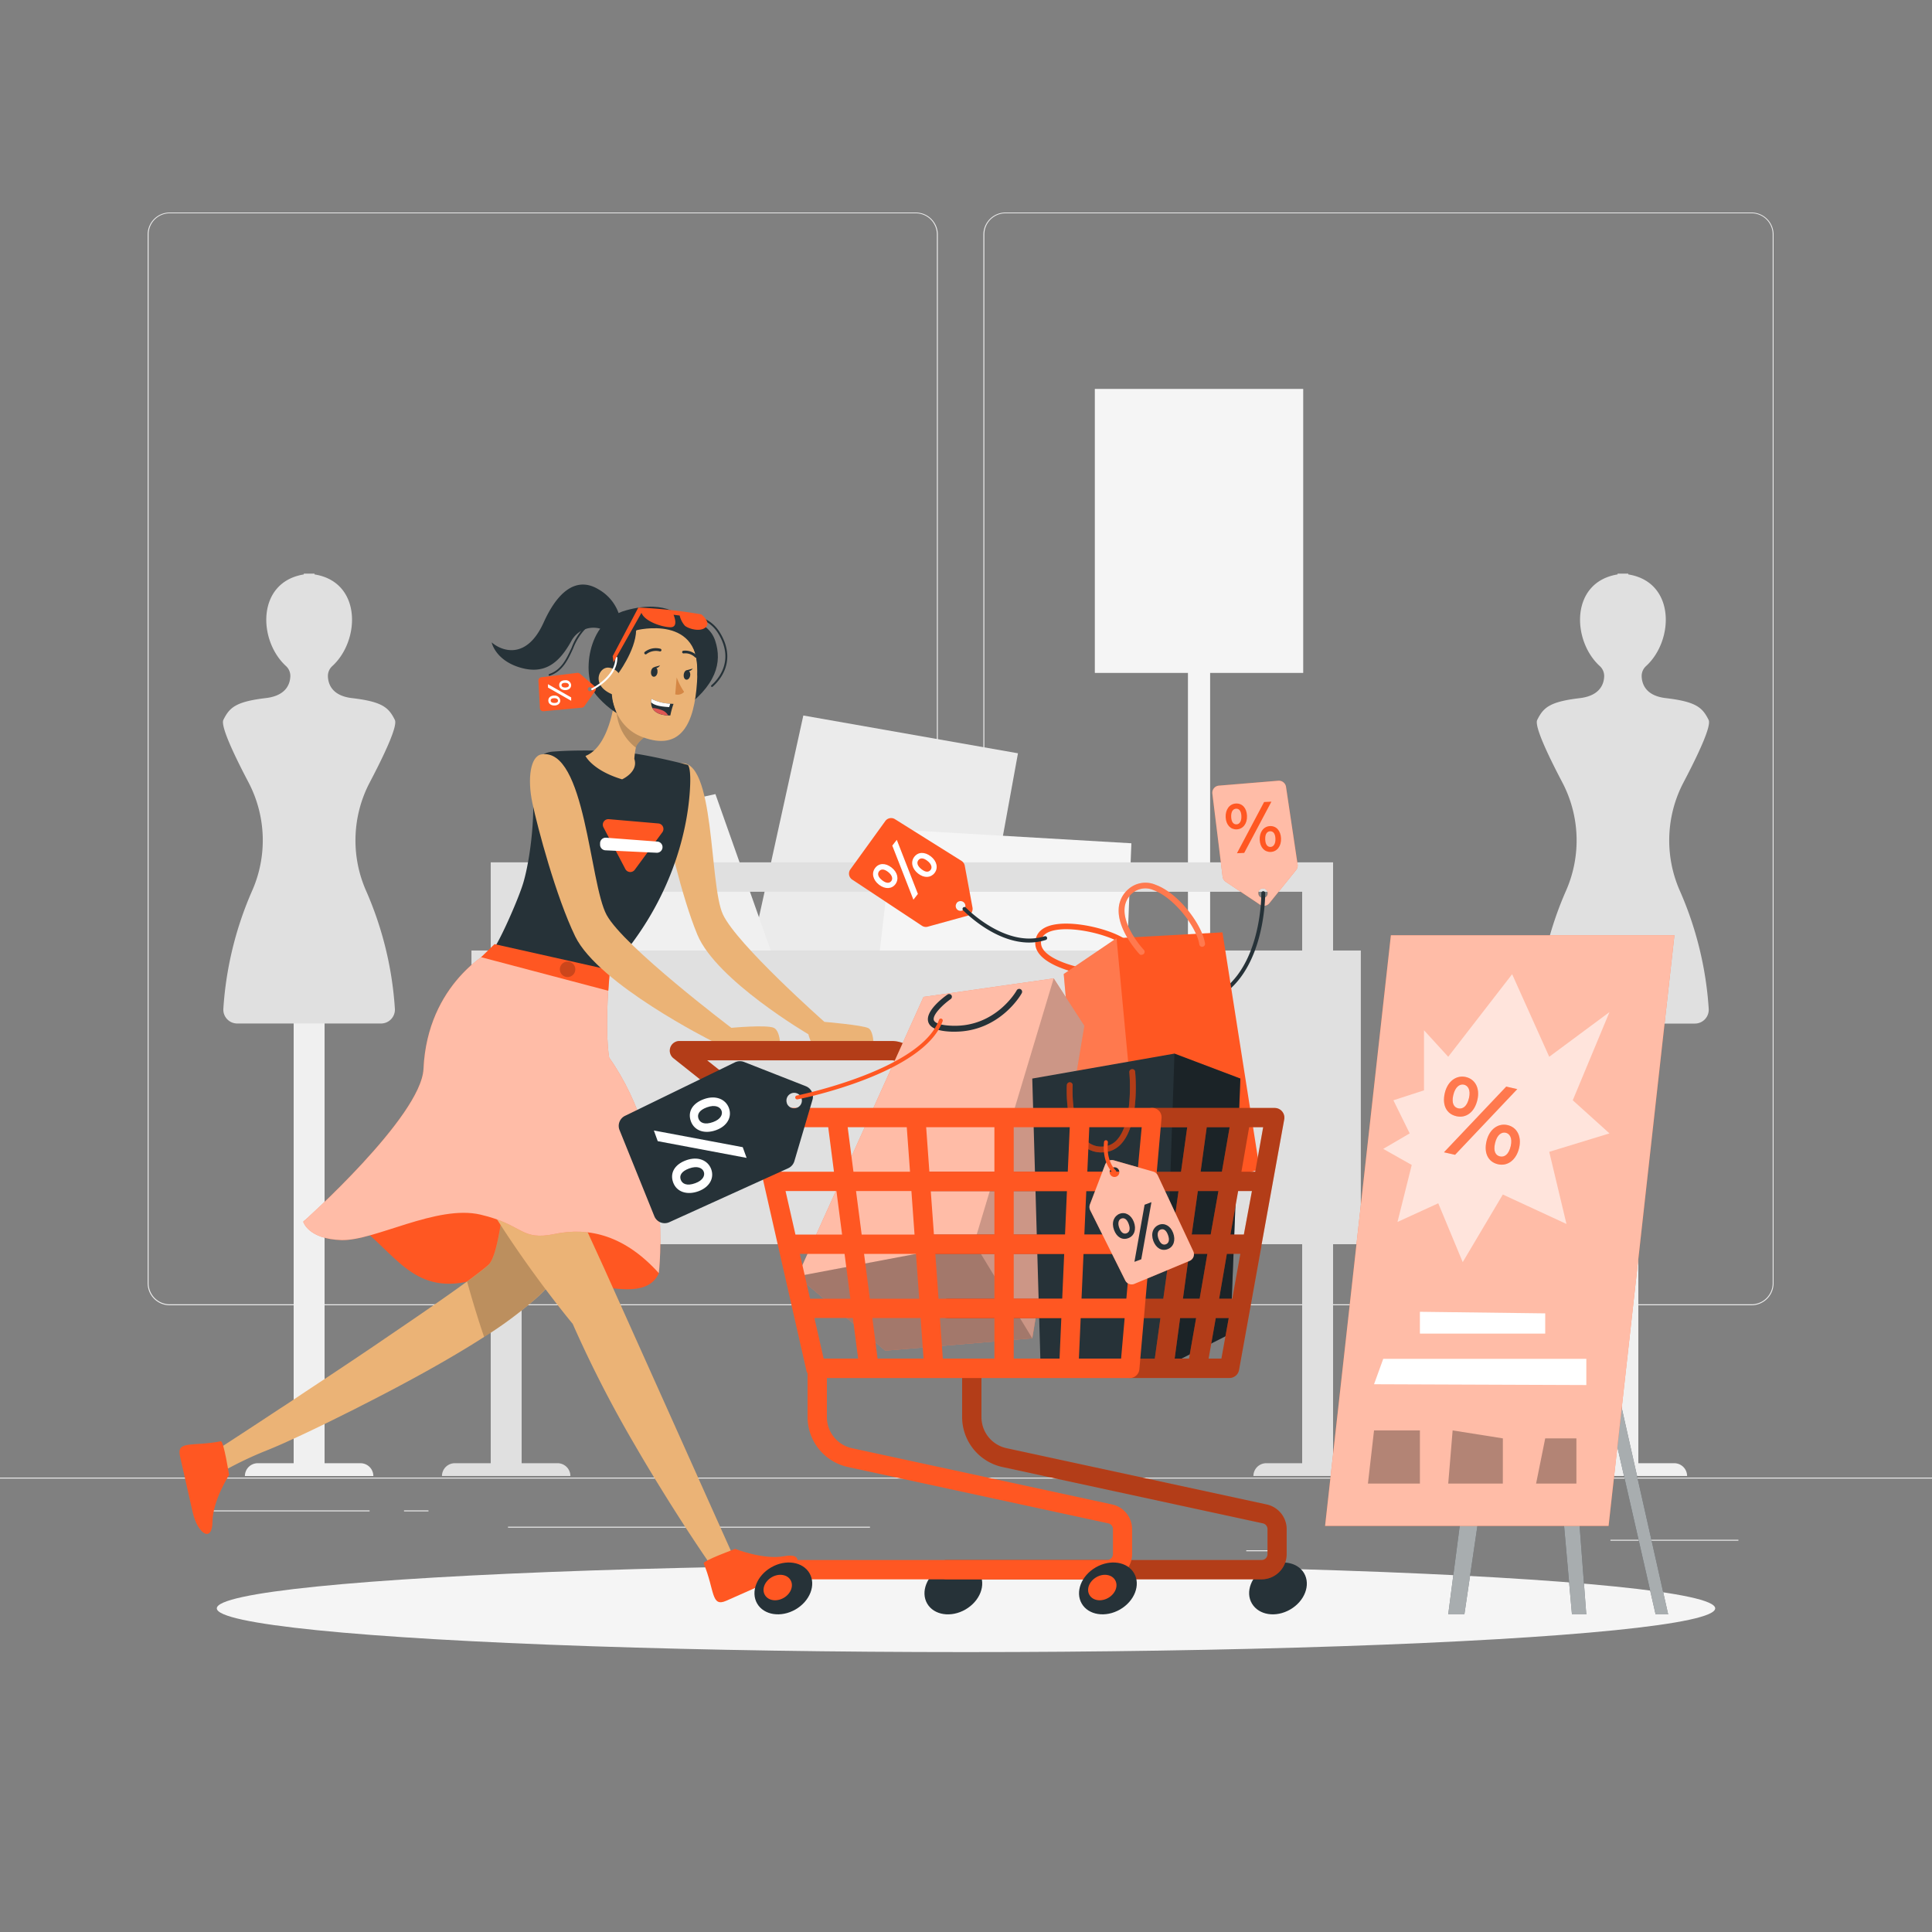 <svg xmlns="http://www.w3.org/2000/svg" viewBox="0 0 500 500"><rect x="0" y="0" width="500" height="500" fill="#808080" stroke="none"/><g id="freepik--background-complete--inject-70"><rect y="382.4" width="500" height="0.25" style="fill:#ebebeb"></rect><rect x="416.78" y="398.49" width="33.12" height="0.25" style="fill:#ebebeb"></rect><rect x="322.53" y="401.21" width="8.69" height="0.25" style="fill:#ebebeb"></rect><rect x="396.59" y="389.21" width="19.19" height="0.25" style="fill:#ebebeb"></rect><rect x="52.46" y="390.89" width="43.19" height="0.25" style="fill:#ebebeb"></rect><rect x="104.56" y="390.89" width="6.33" height="0.25" style="fill:#ebebeb"></rect><rect x="131.47" y="395.11" width="93.68" height="0.25" style="fill:#ebebeb"></rect><path d="M237,337.8H43.91a5.71,5.71,0,0,1-5.7-5.71V60.66A5.71,5.71,0,0,1,43.91,55H237a5.71,5.71,0,0,1,5.71,5.71V332.09A5.71,5.71,0,0,1,237,337.8ZM43.91,55.2a5.46,5.46,0,0,0-5.45,5.46V332.09a5.46,5.46,0,0,0,5.45,5.46H237a5.47,5.47,0,0,0,5.46-5.46V60.66A5.47,5.47,0,0,0,237,55.2Z" style="fill:#ebebeb"></path><path d="M453.31,337.8H260.21a5.72,5.72,0,0,1-5.71-5.71V60.66A5.72,5.72,0,0,1,260.21,55h193.1A5.71,5.71,0,0,1,459,60.66V332.09A5.71,5.71,0,0,1,453.31,337.8ZM260.21,55.2a5.47,5.47,0,0,0-5.46,5.46V332.09a5.47,5.47,0,0,0,5.46,5.46h193.1a5.47,5.47,0,0,0,5.46-5.46V60.66a5.47,5.47,0,0,0-5.46-5.46Z" style="fill:#ebebeb"></path><rect x="307.44" y="131.22" width="5.74" height="119.64" style="fill:#f5f5f5"></rect><rect x="283.34" y="100.65" width="53.93" height="73.5" style="fill:#f5f5f5"></rect><polygon points="192.33 256 207.9 185.17 263.45 194.95 250.32 267.04 192.33 256" style="fill:#ebebeb"></polygon><polygon points="140.72 215.25 185.15 205.51 208.79 272.35 154.59 287.74 140.72 215.25" style="fill:#f0f0f0"></polygon><polygon points="225.08 268.54 231.33 214.65 292.8 218.24 290.6 274.63 225.08 268.54" style="fill:#f5f5f5"></polygon><path d="M93.3,378.68H84V223.18H76v155.5H66.7A3.32,3.32,0,0,0,63.38,382H96.62A3.32,3.32,0,0,0,93.3,378.68Z" style="fill:#f0f0f0"></path><path d="M94.64,230.3a32.3,32.3,0,0,1,1.06-27.83c3.76-7.15,7.26-14.58,6.49-16.15-1.59-3.19-3.17-4.72-11.09-5.65-5.18-.61-6.17-3.63-6.24-5.65A3.46,3.46,0,0,1,86,172.38c7.26-6.62,7.66-21.77-4.61-23.72v-.21c-.41,0-.8,0-1.18,0h-.4c-.38,0-.77,0-1.18,0v.21c-12.27,2-11.87,17.1-4.61,23.72A3.46,3.46,0,0,1,75.14,175c-.07,2-1.06,5-6.24,5.65-7.92.93-9.5,2.46-11.09,5.65-.77,1.57,2.73,9,6.49,16.15a32.3,32.3,0,0,1,1.06,27.83,90.31,90.31,0,0,0-7.56,30.85,3.59,3.59,0,0,0,3.59,3.75H98.61a3.59,3.59,0,0,0,3.59-3.75A90.31,90.31,0,0,0,94.64,230.3Z" style="fill:#e0e0e0"></path><path d="M433.3,378.68H424V223.18h-8v155.5H406.7a3.32,3.32,0,0,0-3.32,3.31h33.24A3.32,3.32,0,0,0,433.3,378.68Z" style="fill:#f0f0f0"></path><path d="M434.64,230.3a32.3,32.3,0,0,1,1.06-27.83c3.76-7.15,7.26-14.58,6.49-16.15-1.59-3.19-3.17-4.72-11.09-5.65-5.18-.61-6.17-3.63-6.24-5.65a3.46,3.46,0,0,1,1.14-2.64c7.26-6.62,7.66-21.77-4.61-23.72v-.21c-.41,0-.8,0-1.18,0h-.4c-.38,0-.77,0-1.18,0v.21c-12.27,2-11.87,17.1-4.61,23.72a3.46,3.46,0,0,1,1.14,2.64c-.07,2-1.06,5-6.24,5.65-7.92.93-9.5,2.46-11.09,5.65-.77,1.57,2.73,9,6.49,16.15a32.3,32.3,0,0,1,1.06,27.83,90.31,90.31,0,0,0-7.56,30.85,3.59,3.59,0,0,0,3.59,3.75h37.22a3.59,3.59,0,0,0,3.59-3.75A90.31,90.31,0,0,0,434.64,230.3Z" style="fill:#e0e0e0"></path><rect x="122.01" y="245.99" width="230.17" height="76.01" style="fill:#e0e0e0"></rect><path d="M327.7,378.68a3.32,3.32,0,0,0-3.32,3.31h33.24a3.32,3.32,0,0,0-3.32-3.31H345V223.18H127v155.5H117.7a3.32,3.32,0,0,0-3.32,3.31h33.24a3.32,3.32,0,0,0-3.32-3.31H135V230.79H337V378.68Z" style="fill:#e0e0e0"></path></g><g id="freepik--Shadow--inject-70"><ellipse id="freepik--path--inject-70" cx="250" cy="416.24" rx="193.89" ry="11.32" style="fill:#f5f5f5"></ellipse></g><g id="freepik--Board--inject-70"><polygon points="374.8 417.8 392 285.55 395.08 285.55 398.28 285.55 398.46 285.55 400.54 285.55 401.98 285.55 431.72 417.8 428.47 417.8 401.66 300.37 410.53 417.8 406.82 417.8 396.35 299.88 378.98 417.8 374.8 417.8" style="fill:#263238"></polygon><polygon points="374.8 417.8 392 285.55 395.08 285.55 398.28 285.55 398.46 285.55 400.54 285.55 401.98 285.55 431.72 417.8 428.47 417.8 401.66 300.37 410.53 417.8 406.82 417.8 396.35 299.88 378.98 417.8 374.8 417.8" style="fill:#fff;opacity:0.6;isolation:isolate"></polygon><polygon points="342.93 394.9 416.3 394.9 433.34 242.04 359.96 242.04 342.93 394.9" style="fill:#FF5722"></polygon><polygon points="342.93 394.9 416.3 394.9 433.34 242.04 359.96 242.04 342.93 394.9" style="fill:#fff;opacity:0.6;isolation:isolate"></polygon><polygon points="368.53 282.18 368.53 266.63 374.8 273.49 391.34 252.12 400.94 273.49 416.53 261.93 407.03 284.75 416.53 293.32 400.94 298.09 405.4 316.76 388.93 309.14 378.55 326.64 372.22 311.41 361.67 316.24 365.36 301.49 357.98 297.33 364.83 293.32 360.61 284.75 368.53 282.18" style="fill:#fff;opacity:0.6;isolation:isolate"></polygon><path d="M373.9,282.94c.72-3.17,3.05-4.76,5.45-4.21s3.7,2.87,3,5.9c-.72,3.18-2.9,4.83-5.46,4.24S373.21,286,373.9,282.94Zm2.2.5c-.48,2.13.19,3.15,1.29,3.4s2.27-.41,2.79-2.7c.48-2.1-.29-3.2-1.31-3.43S376.62,281.18,376.1,283.44Zm.47,15.42-2.87-.65,16.11-17,2.86.65Zm8.13-3.48c.72-3.17,3.05-4.76,5.45-4.21s3.7,2.87,3,5.9-2.9,4.82-5.46,4.24S384,298.41,384.7,295.38Zm2.21.5c-.49,2.12.18,3.15,1.28,3.4s2.27-.42,2.79-2.7c.48-2.1-.29-3.2-1.31-3.43S387.42,293.62,386.91,295.88Z" style="fill:#FF5722"></path><g style="opacity:0.2;isolation:isolate"><path d="M373.9,282.94c.72-3.17,3.05-4.76,5.45-4.21s3.7,2.87,3,5.9c-.72,3.18-2.9,4.83-5.46,4.24S373.21,286,373.9,282.94Zm2.2.5c-.48,2.13.19,3.15,1.29,3.4s2.27-.41,2.79-2.7c.48-2.1-.29-3.2-1.31-3.43S376.62,281.18,376.1,283.44Zm.47,15.42-2.87-.65,16.11-17,2.86.65Zm8.13-3.48c.72-3.17,3.05-4.76,5.45-4.21s3.7,2.87,3,5.9-2.9,4.82-5.46,4.24S384,298.41,384.7,295.38Zm2.21.5c-.49,2.12.18,3.15,1.28,3.4s2.27-.42,2.79-2.7c.48-2.1-.29-3.2-1.31-3.43S387.42,293.62,386.91,295.88Z" style="fill:#fff"></path></g><polygon points="367.47 339.49 399.9 339.9 399.9 345.14 367.47 345.14 367.47 339.49" style="fill:#fff"></polygon><polygon points="357.98 351.67 410.54 351.67 410.54 358.45 355.6 358.24 357.98 351.67" style="fill:#fff"></polygon><polygon points="355.6 370.19 354.02 383.95 367.47 383.95 367.47 370.19 355.6 370.19" style="opacity:0.3;isolation:isolate"></polygon><polygon points="375.94 370.19 374.8 383.95 388.93 383.95 388.94 372.25 375.94 370.19" style="opacity:0.3;isolation:isolate"></polygon><polygon points="399.9 372.25 397.54 383.95 407.97 383.95 407.97 372.25 399.9 372.25" style="opacity:0.3;isolation:isolate"></polygon></g><g id="freepik--Character--inject-70"><path d="M175.9,197.57c9.25-1.66,7.57,31.3,11.19,39.08s26.27,27.81,26.27,27.81,9.83.82,11.39,1.63,1.74,6.58.46,6.58-12,.09-13.59-.77-2.42-4.24-2.42-4.24-23.8-13.94-28.71-25.74c-4.1-9.84-7.94-26.85-9-32.88S173.56,198,175.9,197.57Z" style="fill:#ebb376"></path><path d="M78.48,316.19s5.81-5.81,15.3,1.84,14.51,18.2,30.73,12.66,41,10,46-1.19c0,0-8.4-22.06-24.72-28.87S86.92,309.86,78.48,316.19Z" style="fill:#FF5722"></path><path d="M132.4,283.22c-.15,3.63-.52,11.58-1.23,19.76-.93,10.93-2.45,22.28-4.76,24.35-.23.21-.5.45-.8.69-1.13.93-2.74,2.16-4.73,3.62-5,3.67-12.45,8.79-20.5,14.25L97,348.2c-6,4.06-12.25,8.21-18,12-2.25,1.5-4.43,3-6.5,4.31-9.79,6.47-17,11.12-17,11.12l3.21,4.59A93.42,93.42,0,0,1,69,375.38h0c1.89-.76,3.91-1.63,6-2.6,4.24-1.91,8.92-4.18,13.87-6.65,1.46-.73,3-1.47,4.45-2.24,10.84-5.49,22.47-11.78,32-17.91a100.5,100.5,0,0,0,14.17-10.62c2.95-2.78,5-5.38,5.65-7.69,2.11-7,4.09-18,5.55-28.9.74-5.42,1.37-10.77,1.9-15.54Z" style="fill:#ebb376"></path><path d="M57.16,373c.72-.14,2.13,8.72,2.13,8.72s-4.25,6.6-4.3,12.1-3.84,3.28-5.15-2.55-2.33-10.28-3.26-14.42S49.76,374.44,57.16,373Z" style="fill:#FF5722"></path><path d="M154.27,266s-1.35,16.11-3.61,32.74c-1.46,10.88-3.44,21.93-5.55,28.9-.69,2.31-2.7,4.91-5.65,7.69A100.5,100.5,0,0,1,125.29,346c-1.69-4.9-3.2-10-4.41-14.33,2-1.46,3.6-2.69,4.73-3.62.3-.24.57-.48.8-.69,2.31-2.07,3.83-13.42,4.76-24.35,1-11.12,1.31-21.82,1.31-21.82Z" style="opacity:0.2;isolation:isolate"></path><path d="M157.84,251l-30.6-5c.94.15,6.88-13,8.24-17.7,1.87-6.47,3.33-18.85,2.05-26.86v-.06a6,6,0,0,1,5.39-6.85c2.44-.19,4.88-.28,7.34-.29a102.39,102.39,0,0,1,14.53.86c6.2,1,13.2,2.85,13.2,2.85s1,.41.52,7.07C178.06,211.27,175.71,231.67,157.84,251Z" style="fill:#263238"></path><path d="M169.28,188.93s-3.94,2.55-4.62,4.23a1.87,1.87,0,0,0-.1.33,23.23,23.23,0,0,0-.4,2.9c1.15,3.37-3.16,5.3-3.16,5.3-7.68-2.31-9.48-6.05-9.48-6.05,6.32-2.48,7.53-14.59,7.53-14.59l3.06,2.36Z" style="fill:#ebb376"></path><path d="M175.24,370.3l-8.05-17.94L156.25,328l-1.94-4.24-8.47-18.49-10.07-22h-23c3,10.2,9,21.45,15.28,31.38,6.13,9.75,12.48,18.23,16.38,23.23,2.34,3,3.79,4.74,3.79,4.74a306.89,306.89,0,0,0,16,31.22c2.31,4,4.59,7.79,6.77,11.3,8,13,14.44,22.06,14.44,22.06l5-3Z" style="fill:#ebb376"></path><path d="M182.12,404.61c-.28-.67,8.14-3.76,8.14-3.76s7.3,2.9,12.7,1.89,4,3.13-1.51,5.55l-13.53,6C184,416,185,411.59,182.12,404.61Z" style="fill:#FF5722"></path><path d="M127.24,246s-16.63,8.32-17.64,30.64C109,289,78.48,316.19,78.48,316.19s1.26,4.48,9.86,4.74,24.69-9.23,36-6.59,10.29,6.86,19.26,5,18.19.48,26.9,10.15c0,0,3.93-32-12.84-55.78,0,0-1.32-6.31.15-22.69Z" style="fill:#FF5722"></path><path d="M127.24,246s-16.63,8.32-17.64,30.64C109,289,78.48,316.19,78.48,316.19s1.26,4.48,9.86,4.74,24.69-9.23,36-6.59,10.29,6.86,19.26,5,18.19.48,26.9,10.15c0,0,3.93-32-12.84-55.78,0,0-1.32-6.31.15-22.69Z" style="fill:#fff;opacity:0.6;isolation:isolate"></path><polygon points="127.98 244.34 157.84 251.03 157.43 256.41 124.51 247.72 127.98 244.34" style="fill:#FF5722"></polygon><path d="M148.89,250.86a2,2,0,1,1-2-2A2,2,0,0,1,148.89,250.86Z" style="opacity:0.2;isolation:isolate"></path><path d="M169.28,188.93s-3.94,2.55-4.62,4.23a1.87,1.87,0,0,0-.1.33,12.86,12.86,0,0,1-5-11l2.56.87Z" style="opacity:0.2;isolation:isolate"></path><path d="M184.27,177.79a.27.27,0,0,1-.18-.08.25.25,0,0,1,0-.35c1.52-1.31,6.15-6.17,1.86-13.31-3.71-6.19-11.47-4.11-11.55-4.09a.24.24,0,1,1-.13-.47c.08,0,8.19-2.21,12.1,4.31,4.48,7.47-.36,12.55-1.95,13.93A.27.27,0,0,1,184.27,177.79Z" style="fill:#263238"></path><path d="M176.83,160.18s6.49.2,8.28,5.68.46,11.64-9.17,18.28-17.8.26-21.59-4.19-2.81-19.16,7.7-22C173,154.91,176.83,160.18,176.83,160.18Z" style="fill:#263238"></path><path d="M170.64,162c8.25,1.12,10.3,5.9,9.75,14.49-.69,10.73-4.08,18-14.09,14.28C152.71,185.79,156.93,160.14,170.64,162Z" style="fill:#ebb376"></path><path d="M175.12,175.31a17.79,17.79,0,0,0,1.93,3.75,2.28,2.28,0,0,1-2.3.64Z" style="fill:#d58745"></path><path d="M170.16,174c-.08.68-.51,1.19-1,1.14s-.76-.65-.68-1.33.5-1.19,1-1.14S170.23,173.27,170.16,174Z" style="fill:#263238"></path><path d="M169.28,172.64l1.55-.42S170,173.38,169.28,172.64Z" style="fill:#263238"></path><path d="M178.63,174.76c-.08.68-.51,1.19-1,1.14s-.76-.65-.68-1.33.5-1.19.95-1.14S178.7,174.08,178.63,174.76Z" style="fill:#263238"></path><path d="M177.75,173.45l1.55-.42S178.42,174.19,177.75,173.45Z" style="fill:#263238"></path><path d="M167.1,169.35a.34.34,0,0,1-.26-.11.36.36,0,0,1,0-.5,4.61,4.61,0,0,1,4.08-.84.35.35,0,1,1-.18.68,4.06,4.06,0,0,0-3.42.68A.34.34,0,0,1,167.1,169.35Z" style="fill:#263238"></path><path d="M180.09,170.19a.35.35,0,0,1-.23-.09,3.56,3.56,0,0,0-2.89-1,.35.35,0,0,1-.15-.69,4.25,4.25,0,0,1,3.51,1.21.35.35,0,0,1-.24.62Z" style="fill:#263238"></path><path d="M159.72,174.69s4.79-6.26,4.91-11.57c0,0,17.27-4.45,15.81,12.26,0,0,3.61-14.52-10.53-16.78S153,177.09,159.48,184.28C159.48,184.28,156.76,178.6,159.72,174.69Z" style="fill:#263238"></path><path d="M160.83,176.61a3.64,3.64,0,0,0-3.44-3.83c-2.6-.07-4.53,5,1.66,7.14C159.94,180.22,160.57,179.4,160.83,176.61Z" style="fill:#ebb376"></path><path d="M160.4,159.66a11.54,11.54,0,0,0-5.48-7.12c-4.73-2.9-9.88-1.06-14.23,8.57s-10.68,7.52-13.45,5.14c0,0,.92,4.61,7.39,6.52s10.15-1.37,13.18-6.78a6.49,6.49,0,0,1,8.36-3Z" style="fill:#263238"></path><path d="M174.31,182.16a21.15,21.15,0,0,0-.83,3,5.24,5.24,0,0,1-.56,0c-2.49-.11-3.6-1-4.09-1.93a3.13,3.13,0,0,1-.32-1.48,2.84,2.84,0,0,1,.11-.87,11.73,11.73,0,0,0,4.84,1.24C174,182.16,174.31,182.16,174.31,182.16Z" style="fill:#263238"></path><path d="M173.46,182.11l-.27.88c-2.35-.11-4-.51-4.68-1.25a2.84,2.84,0,0,1,.11-.87A11.73,11.73,0,0,0,173.46,182.11Z" style="fill:#fff"></path><path d="M172.92,185.15c-2.49-.11-3.6-1-4.09-1.93a8.28,8.28,0,0,1,2.74.68A3,3,0,0,1,172.92,185.15Z" style="fill:#de5753"></path><path d="M142.24,174.91a.23.23,0,0,1-.23-.17.26.26,0,0,1,.15-.31c3.15-1.06,4.48-4,5.77-6.78a15.28,15.28,0,0,1,3-5c3.45-3.23,6.19-.6,6.22-.57a.25.25,0,0,1-.35.35c-.1-.1-2.44-2.33-5.54.58a15.22,15.22,0,0,0-2.92,4.79c-1.33,2.91-2.71,5.92-6.05,7.05Z" style="fill:#263238"></path><path d="M150.6,183.14a.84.84,0,0,0,.62-.36l2.84-4a.86.86,0,0,0-.15-1.15l-3.86-3.3a.89.89,0,0,0-.66-.19l-9.3,1.13a.87.87,0,0,0-.75.9l.39,7.1a.85.85,0,0,0,.93.8Zm1.52-4.73a.57.57,0,0,1,.57-.59.59.59,0,0,1,.6.57.59.59,0,0,1-1.17,0Z" style="fill:#FF5722"></path><path d="M146.22,176.05a1.38,1.38,0,0,1,1.59,1.26c0,.73-.56,1.27-1.48,1.29s-1.59-.49-1.61-1.27S145.3,176.06,146.22,176.05Zm0,.67c-.65,0-.89.27-.89.6s.28.63,1,.61.89-.3.89-.61S146.91,176.7,146.23,176.72Zm-4.4,1.22v-.87l6,3.42v.87Zm1.58,2.09a1.4,1.4,0,0,1,1.6,1.27c0,.72-.57,1.26-1.49,1.28s-1.59-.49-1.6-1.27S142.49,180.05,143.41,180Zm0,.67c-.64,0-.89.27-.88.61s.28.62,1,.61.9-.31.89-.62S144.11,180.68,143.42,180.7Z" style="fill:#fff"></path><path d="M153.27,178.6a.25.25,0,0,1-.11-.48c.07,0,6.08-3,6.11-7.9a.25.25,0,0,1,.25-.25h0a.25.25,0,0,1,.25.25c0,5.19-6.13,8.22-6.39,8.35A.2.2,0,0,1,153.27,178.6Z" style="fill:#fff"></path><path d="M158.56,169.83l6.64-12.59A128.4,128.4,0,0,1,181.51,159s2.56,2,1.13,3.33-4.5.37-5.39-.39a6,6,0,0,1-1.35-2.64l-1.59-.2s1.48,3.31-.85,3.23-6.62-1.55-7.45-3.73l-7.22,12.78Z" style="fill:#FF5722"></path><path d="M140.15,195.23c11.37-1.74,12.4,33.4,16.85,41.57S189.27,266,189.27,266s9.07-.85,11,0,2.13,6.91.56,6.91-11.71,1.81-13.69.91-3-4.46-3-4.46-29.24-14.64-35.27-27c-5-10.33-9.75-28.2-11.09-34.54S137.27,195.67,140.15,195.23Z" style="fill:#ebb376"></path><path d="M156.15,214.06l5.69,10.85a1.44,1.44,0,0,0,2.43.19l7.14-9.71a1.43,1.43,0,0,0-1-2.28L157.55,212A1.44,1.44,0,0,0,156.15,214.06Z" style="fill:#FF5722"></path><path d="M155.3,218.28v.33a1.45,1.45,0,0,0,1.38,1.45l13.26.63a1.45,1.45,0,0,0,1.5-1.22h0a1.43,1.43,0,0,0-1.32-1.67l-13.27-1A1.44,1.44,0,0,0,155.3,218.28Z" style="fill:#fff"></path></g><g id="freepik--Cart--inject-70"><path d="M316.41,226.89a1.9,1.9,0,0,0,.81,1.31l8.83,5.91a1.84,1.84,0,0,0,2.48-.38l6.91-8.58a1.87,1.87,0,0,0,.38-1.44l-3-20.09a1.87,1.87,0,0,0-2-1.57l-15.37,1.27a1.85,1.85,0,0,0-1.69,2.08Zm10.35,3a1.26,1.26,0,0,1,1.32,1.21,1.25,1.25,0,0,1-1.2,1.32,1.27,1.27,0,0,1-.12-2.53Z" style="fill:#FF5722"></path><path d="M316.41,226.89a1.9,1.9,0,0,0,.81,1.31l8.83,5.91a1.84,1.84,0,0,0,2.48-.38l6.91-8.58a1.87,1.87,0,0,0,.38-1.44l-3-20.09a1.87,1.87,0,0,0-2-1.57l-15.37,1.27a1.85,1.85,0,0,0-1.69,2.08Zm10.35,3a1.26,1.26,0,0,1,1.32,1.21,1.25,1.25,0,0,1-1.2,1.32,1.27,1.27,0,0,1-.12-2.53Z" style="fill:#fff;opacity:0.6;isolation:isolate"></path><path d="M331.53,216.94c.1,2.09-1.07,3.47-2.65,3.54s-2.78-1.14-2.87-3.13,1-3.48,2.65-3.56S331.44,215,331.53,216.94Zm-1.45.07c-.06-1.39-.65-1.91-1.38-1.88s-1.33.64-1.26,2.15.73,1.93,1.4,1.9S330.15,218.5,330.08,217Zm-2.93-9.45,1.89-.09L322,220.73l-1.88.09Zm-4.43,3.55c.1,2.08-1.07,3.46-2.65,3.53s-2.77-1.14-2.87-3.13,1-3.48,2.65-3.56S322.63,209.11,322.72,211.11Zm-1.45.06c-.06-1.39-.65-1.91-1.37-1.88s-1.34.65-1.27,2.15.73,1.93,1.4,1.9S321.34,212.66,321.27,211.17Z" style="fill:#FF5722"></path><path d="M311.88,259.65a.5.5,0,0,1-.16-1c14.92-5,14.72-27.29,14.71-27.51a.5.5,0,1,1,1,0c0,.23.22,23.28-15.4,28.48A.39.39,0,0,1,311.88,259.65Z" style="fill:#263238"></path><path d="M280.63,252.19h-.13c-.38-.07-9.43-1.71-11.92-5.87a4.33,4.33,0,0,1-.41-3.74c.43-1.31,1.74-3,5.58-3.43,6.5-.79,17.38,2.4,19.41,5.68a.74.74,0,0,1-.24,1,.75.75,0,0,1-1-.24c-1.59-2.56-11.69-5.74-18-5-1.69.2-3.81.78-4.34,2.41a2.9,2.9,0,0,0,.27,2.5c2.14,3.57,10.82,5.15,10.9,5.16a.75.75,0,0,1-.13,1.49Z" style="fill:#FF5722"></path><polygon points="316.37 241.29 326 302.61 295.46 312.08 280.27 308.45 275.29 252.07 288.96 242.8 316.37 241.29" style="fill:#FF5722"></polygon><polygon points="295.46 312.08 288.96 242.8 275.29 252.07 280.27 308.45 295.46 312.08" style="fill:#fff;opacity:0.2;isolation:isolate"></polygon><path d="M295.42,247.14a.75.75,0,0,1-.55-.24c-.23-.24-5.62-6.06-5.36-11.6a7.15,7.15,0,0,1,2.52-5.19A6.66,6.66,0,0,1,299.1,229c5.88,2.14,12,10.26,12.76,15.17a.75.75,0,0,1-1.49.22c-.66-4.47-6.49-12.05-11.78-14a5.18,5.18,0,0,0-5.56.78,5.65,5.65,0,0,0-2,4.14c-.22,4.9,4.91,10.45,5,10.51a.75.75,0,0,1-.55,1.26Z" style="fill:#FF5722"></path><g style="opacity:0.2;isolation:isolate"><path d="M295.42,247.14a.75.75,0,0,1-.55-.24c-.23-.24-5.62-6.06-5.36-11.6a7.15,7.15,0,0,1,2.52-5.19A6.66,6.66,0,0,1,299.1,229c5.88,2.14,12,10.26,12.76,15.17a.75.75,0,0,1-1.49.22c-.66-4.47-6.49-12.05-11.78-14a5.18,5.18,0,0,0-5.56.78,5.65,5.65,0,0,0-2,4.14c-.22,4.9,4.91,10.45,5,10.51a.75.75,0,0,1-.55,1.26Z" style="fill:#fff"></path></g><path d="M259.5,292.31a2.46,2.46,0,0,1-1.37-.41l-25.76-17a2.91,2.91,0,0,0-1.62-.49H183l16.95,13.48a2.5,2.5,0,1,1-3.11,3.91l-22.55-17.93a2.5,2.5,0,0,1,1.56-4.46h54.91a7.85,7.85,0,0,1,4.38,1.32l25.75,17a2.5,2.5,0,0,1-1.38,4.58Z" style="fill:#FF5722"></path><g style="opacity:0.3;isolation:isolate"><path d="M259.5,292.31a2.46,2.46,0,0,1-1.37-.41l-25.76-17a2.91,2.91,0,0,0-1.62-.49H183l16.95,13.48a2.5,2.5,0,1,1-3.11,3.91l-22.55-17.93a2.5,2.5,0,0,1,1.56-4.46h54.91a7.85,7.85,0,0,1,4.38,1.32l25.75,17a2.5,2.5,0,0,1-1.38,4.58Z"></path></g><polygon points="206.36 330.3 239.01 258 272.69 253.21 280.63 265.47 267.15 346.35 229.1 349.55 206.36 330.3" style="fill:#FF5722"></polygon><polygon points="206.36 330.3 239.01 258 272.69 253.21 280.63 265.47 267.15 346.35 229.1 349.55 206.36 330.3" style="fill:#fff;opacity:0.6;isolation:isolate"></polygon><polygon points="272.69 253.21 252.12 321.66 206.36 330.3 229.1 349.55 267.15 346.35 280.63 265.47 272.69 253.21" style="opacity:0.2;isolation:isolate"></polygon><polygon points="206.36 330.3 252.12 321.66 267.15 346.35 229.1 349.55 206.36 330.3" style="opacity:0.2;isolation:isolate"></polygon><path d="M247.07,267l-.71,0c-3.65-.12-5.65-.95-6.13-2.53-.84-2.83,4-6.41,5-7.1a.75.75,0,0,1,1,.18.74.74,0,0,1-.18,1c-2.06,1.46-4.78,4.11-4.38,5.45.12.4.82,1.33,4.74,1.46,11.28.41,16.63-9,16.68-9.1a.75.75,0,1,1,1.31.72C264.35,257.24,258.81,267,247.07,267Z" style="fill:#263238"></path><polygon points="269.24 351.6 267.15 279.13 303.95 272.67 321.01 279.13 318.43 345.18 301.22 353.9 269.24 351.6" style="fill:#263238"></polygon><polygon points="303.95 272.67 301.22 353.9 318.43 345.18 321.01 279.13 303.95 272.67" style="opacity:0.3;isolation:isolate"></polygon><path d="M285.05,298.24a6.93,6.93,0,0,1-5.1-2.12c-4.45-4.56-3.87-14.88-3.85-15.32a.76.76,0,0,1,.8-.7.74.74,0,0,1,.7.79c0,.1-.57,10.1,3.43,14.18a5.41,5.41,0,0,0,4.31,1.66,5.17,5.17,0,0,0,3.86-1.88c4.24-4.87,3.09-17.21,3.08-17.34a.74.74,0,0,1,.68-.81.73.73,0,0,1,.81.67c.06.53,1.22,13.11-3.44,18.46a6.67,6.67,0,0,1-4.92,2.4Z" style="fill:#FF5722"></path><g style="opacity:0.3;isolation:isolate"><path d="M285.05,298.24a6.93,6.93,0,0,1-5.1-2.12c-4.45-4.56-3.87-14.88-3.85-15.32a.76.76,0,0,1,.8-.7.74.74,0,0,1,.7.79c0,.1-.57,10.1,3.43,14.18a5.41,5.41,0,0,0,4.31,1.66,5.17,5.17,0,0,0,3.86-1.88c4.24-4.87,3.09-17.21,3.08-17.34a.74.74,0,0,1,.68-.81.73.73,0,0,1,.81.67c.06.53,1.22,13.11-3.44,18.46a6.67,6.67,0,0,1-4.92,2.4Z"></path></g><path d="M337.51,407.17c-1.74-3-6.19-3.7-9.93-1.54S322.21,412,324,415s6.18,3.7,9.92,1.53S339.24,410.18,337.51,407.17Z" style="fill:#263238"></path><path d="M243.58,405.63c-3.74,2.17-5.37,6.36-3.63,9.37s6.18,3.7,9.92,1.53,5.37-6.35,3.64-9.36S247.32,403.47,243.58,405.63Z" style="fill:#263238"></path><path d="M326.51,408.73H245a2.5,2.5,0,0,1,0-5h81.51a1.52,1.52,0,0,0,1.52-1.52v-6.49a1.53,1.53,0,0,0-1.2-1.48l-67.4-14.58A13.25,13.25,0,0,1,249,366.78V354.1a2.5,2.5,0,0,1,5,0v12.68a8.22,8.22,0,0,0,6.44,8l67.41,14.58a6.56,6.56,0,0,1,5.14,6.37v6.49A6.53,6.53,0,0,1,326.51,408.73Z" style="fill:#FF5722"></path><g style="opacity:0.3;isolation:isolate"><path d="M326.51,408.73H245a2.5,2.5,0,0,1,0-5h81.51a1.52,1.52,0,0,0,1.52-1.52v-6.49a1.53,1.53,0,0,0-1.2-1.48l-67.4-14.58A13.25,13.25,0,0,1,249,366.78V354.1a2.5,2.5,0,0,1,5,0v12.68a8.22,8.22,0,0,0,6.44,8l67.41,14.58a6.56,6.56,0,0,1,5.14,6.37v6.49A6.53,6.53,0,0,1,326.51,408.73Z"></path></g><path d="M326.44,322.56l0-.17,2.92-16.14v0l3-16.57a2.51,2.51,0,0,0-2.46-2.94H298.15a2.5,2.5,0,0,0,0,5h9.1l-1.6,11.52H237.17a2.5,2.5,0,1,0,0,5H305l-1.57,11.25H241.32a2.5,2.5,0,1,0,0,5h61.36l-1.62,11.61H245.32a2.5,2.5,0,0,0,0,5h55l-1.46,10.5h-6.47a2.5,2.5,0,1,0,0,5H318.2a2.51,2.51,0,0,0,2.46-2.06l2.79-15.43v0Zm-4.53-3.07h-3.48l2-11.25H324Zm-.9,5-2.1,11.61h-3.4l2-11.61Zm3.84-21.25h-3.57l2-11.52h3.63ZM312.3,291.72h5.93l-2,11.52h-5.51ZM310,308.24h5.33l-2,11.25h-4.92Zm-2.27,16.25h4.74l-2,11.61h-4.33Zm-2.32,16.61h4.15l-1.84,10.5H304Zm7.38,10.5,1.85-10.5H318l-1.9,10.5Z" style="fill:#FF5722"></path><g style="opacity:0.3;isolation:isolate"><path d="M326.44,322.56l0-.17,2.92-16.14v0l3-16.57a2.51,2.51,0,0,0-2.46-2.94H298.15a2.5,2.5,0,0,0,0,5h9.1l-1.6,11.52H237.17a2.5,2.5,0,1,0,0,5H305l-1.57,11.25H241.32a2.5,2.5,0,1,0,0,5h61.36l-1.62,11.61H245.32a2.5,2.5,0,0,0,0,5h55l-1.46,10.5h-6.47a2.5,2.5,0,1,0,0,5H318.2a2.51,2.51,0,0,0,2.46-2.06l2.79-15.43v0Zm-4.53-3.07h-3.48l2-11.25H324Zm-.9,5-2.1,11.61h-3.4l2-11.61Zm3.84-21.25h-3.57l2-11.52h3.63ZM312.3,291.72h5.93l-2,11.52h-5.51ZM310,308.24h5.33l-2,11.25h-4.92Zm-2.27,16.25h4.74l-2,11.61h-4.33Zm-2.32,16.61h4.15l-1.84,10.5H304Zm7.38,10.5,1.85-10.5H318l-1.9,10.5Z"></path></g><path d="M300,287.53a2.48,2.48,0,0,0-1.84-.81H196.41a2.53,2.53,0,0,0-2,.94,2.5,2.5,0,0,0-.48,2.11l3.75,16.47h0l11,48.4a2.5,2.5,0,0,0,2.44,2h81.26a2.51,2.51,0,0,0,2.49-2.28l5.72-64.88A2.49,2.49,0,0,0,300,287.53ZM291.5,336.1H279.9l.51-11.6h12.12Zm-64.38,15.5-1.36-10.5h12.49l.76,10.5Zm14.58-32.1-.82-11.26h16.47V319.5Zm15.65,5v11.6H242.9l-.84-11.6Zm5-16.26h13.77l-.49,11.26H262.35Zm0-5V291.72h14.5l-.51,11.52Zm-5,0H240.52l-.83-11.52h17.66Zm-21.84,0H220.87l-1.49-11.52h15.29Zm.36,5,.81,11.26H223l-1.46-11.26ZM217.93,319.5H205.86l-2.56-11.26h13.17Zm-10.93,5h11.57l1.5,11.6H209.64Zm16.62,0h13.43l.84,11.6H225.12Zm19.64,16.6h14.09v10.5H244Zm19.09,0h12.32l-.46,10.5H262.35Zm0-5V324.5h13.06l-.51,11.6Zm18.28-16.6.5-11.26H294l-1,11.26Zm13.77-16.26h-13l.51-11.52h13.56Zm-80.06-11.52,1.49,11.52H202.16l-2.62-11.52Zm-3.57,49.38h9.95l1.36,10.5h-8.92Zm68.45,10.5.46-10.5h11.38l-.92,10.5Z" style="fill:#FF5722"></path><path d="M286.51,408.73H205a2.5,2.5,0,0,1,0-5h81.51a1.52,1.52,0,0,0,1.52-1.52v-6.49a1.53,1.53,0,0,0-1.2-1.48l-67.4-14.58A13.25,13.25,0,0,1,209,366.78V354.1a2.5,2.5,0,0,1,5,0v12.68a8.22,8.22,0,0,0,6.44,8l67.41,14.58a6.56,6.56,0,0,1,5.14,6.37v6.49A6.53,6.53,0,0,1,286.51,408.73Z" style="fill:#FF5722"></path><ellipse cx="286.73" cy="411.08" rx="7.83" ry="6.29" transform="translate(-167.13 198.44) rotate(-30)" style="fill:#263238"></ellipse><path d="M288.6,408.94c.86,1.48.06,3.53-1.78,4.59s-4,.73-4.87-.75-.06-3.53,1.78-4.6S287.75,407.46,288.6,408.94Z" style="fill:#FF5722"></path><ellipse cx="202.73" cy="411.08" rx="7.83" ry="6.29" transform="translate(-178.38 156.44) rotate(-30)" style="fill:#263238"></ellipse><path d="M204.6,408.94c.86,1.48.06,3.53-1.78,4.59s-4,.73-4.87-.75-.06-3.53,1.78-4.6S203.75,407.46,204.6,408.94Z" style="fill:#FF5722"></path><path d="M238.59,239.58a1.84,1.84,0,0,0,1.53.24L250.35,237a1.85,1.85,0,0,0,1.33-2.13l-2-10.83a1.9,1.9,0,0,0-.84-1.24L231.61,212a1.86,1.86,0,0,0-2.49.48L220.07,225a1.86,1.86,0,0,0,.48,2.64Zm9-5.89a1.26,1.26,0,1,1,.22,1.77A1.26,1.26,0,0,1,247.62,233.69Z" style="fill:#FF5722"></path><path d="M240.9,221.63c1.64,1.29,1.93,3.08.95,4.32s-2.67,1.36-4.24.13-2-3-1-4.32S239.32,220.41,240.9,221.63Zm-.9,1.15c-1.1-.86-1.87-.75-2.32-.18s-.38,1.43.81,2.36,1.93.7,2.35.17S241.18,223.69,240,222.78Zm-9.08-3.94,1.17-1.49,5.46,14-1.16,1.49Zm-.19,5.67c1.64,1.29,1.93,3.07,1,4.32s-2.68,1.36-4.25.13-2-3-1-4.32S229.16,223.29,230.73,224.51Zm-.89,1.15c-1.1-.86-1.88-.75-2.33-.18s-.38,1.43.81,2.35,1.94.71,2.35.18S231,226.57,229.84,225.66Z" style="fill:#fff"></path><path d="M299.64,304.21a1.84,1.84,0,0,0-1.18-1l-10.21-2.92a1.87,1.87,0,0,0-2.25,1.12l-3.93,10.3a1.89,1.89,0,0,0,.07,1.49l9.07,18.17a1.85,1.85,0,0,0,2.38.89l14.23-5.93a1.86,1.86,0,0,0,1-2.5Zm-10.77.31a1.26,1.26,0,1,1,.74-1.62A1.25,1.25,0,0,1,288.87,304.52Z" style="fill:#FF5722"></path><path d="M299.64,304.21a1.84,1.84,0,0,0-1.18-1l-10.21-2.92a1.87,1.87,0,0,0-2.25,1.12l-3.93,10.3a1.89,1.89,0,0,0,.07,1.49l9.07,18.17a1.85,1.85,0,0,0,2.38.89l14.23-5.93a1.86,1.86,0,0,0,1-2.5Zm-10.77.31a1.26,1.26,0,1,1,.74-1.62A1.25,1.25,0,0,1,288.87,304.52Z" style="fill:#fff;opacity:0.6;isolation:isolate"></path><path d="M288.31,318.31c-.73-1.95,0-3.62,1.43-4.18s3,.24,3.7,2.11.15,3.6-1.43,4.19S289,320.18,288.31,318.31Zm1.36-.51c.49,1.31,1.21,1.62,1.89,1.37s1.07-1,.54-2.43-1.29-1.61-1.91-1.38S289.15,316.41,289.67,317.8Zm5.69,8.1-1.77.66,2.63-14.78,1.77-.66Zm3.12-4.74c-.73-2,0-3.62,1.44-4.18s3,.24,3.69,2.1.16,3.61-1.42,4.2S299.19,323,298.48,321.16Zm1.36-.51c.49,1.31,1.21,1.62,1.89,1.37s1.07-1,.54-2.43-1.28-1.61-1.91-1.38S299.32,319.26,299.84,320.65Z" style="fill:#263238"></path><path d="M204,302.33a2.92,2.92,0,0,0,1.58-1.82l4.69-15.88a2.9,2.9,0,0,0-1.72-3.52l-16-6.28a3,3,0,0,0-2.33.09l-28.47,13.86a2.89,2.89,0,0,0-1.41,3.69l9,22.28a2.89,2.89,0,0,0,3.88,1.55Zm-.34-16.8a2,2,0,1,1,2.53,1.18A2,2,0,0,1,203.64,285.53Z" style="fill:#263238"></path><path d="M182.16,284.46c3.05-1.12,5.65,0,6.49,2.3s-.41,4.66-3.33,5.72-5.62.19-6.52-2.29S179.23,285.52,182.16,284.46Zm.77,2.12c-2.05.75-2.54,1.86-2.16,2.92s1.58,1.69,3.79.88c2-.73,2.53-2,2.17-2.95S185.11,285.79,182.93,286.58Zm-12.71,8.75-1-2.76,23,4.32,1,2.77Zm7.34,4.95c3.06-1.12,5.66,0,6.5,2.3s-.41,4.66-3.33,5.72-5.62.19-6.52-2.29S174.64,301.34,177.56,300.28Zm.78,2.12c-2.05.75-2.55,1.86-2.16,2.92s1.58,1.69,3.78.88c2-.73,2.53-2,2.18-2.95S180.52,301.61,178.34,302.4Z" style="fill:#fff"></path><path d="M206.36,284.52a.5.5,0,0,1-.1-1c.32-.07,32.05-6.57,36.76-19.6a.5.5,0,0,1,.94.34c-4.9,13.56-36.18,20-37.51,20.24Z" style="fill:#FF5722"></path><path d="M266.34,243.93c-9,0-16.72-8-17.09-8.34a.5.5,0,0,1,0-.71.49.49,0,0,1,.7,0c.1.11,10.29,10.59,20.4,7.42a.5.5,0,0,1,.62.33.49.49,0,0,1-.32.63A14.31,14.31,0,0,1,266.34,243.93Z" style="fill:#263238"></path><path d="M288.42,303.74a.56.56,0,0,1-.32-.11c-.12-.1-2.93-2.5-2.38-8.08a.5.5,0,1,1,1,.09c-.49,5,1.93,7.13,2,7.22a.49.49,0,0,1,.06.7A.48.48,0,0,1,288.42,303.74Z" style="fill:#FF5722"></path></g></svg>
